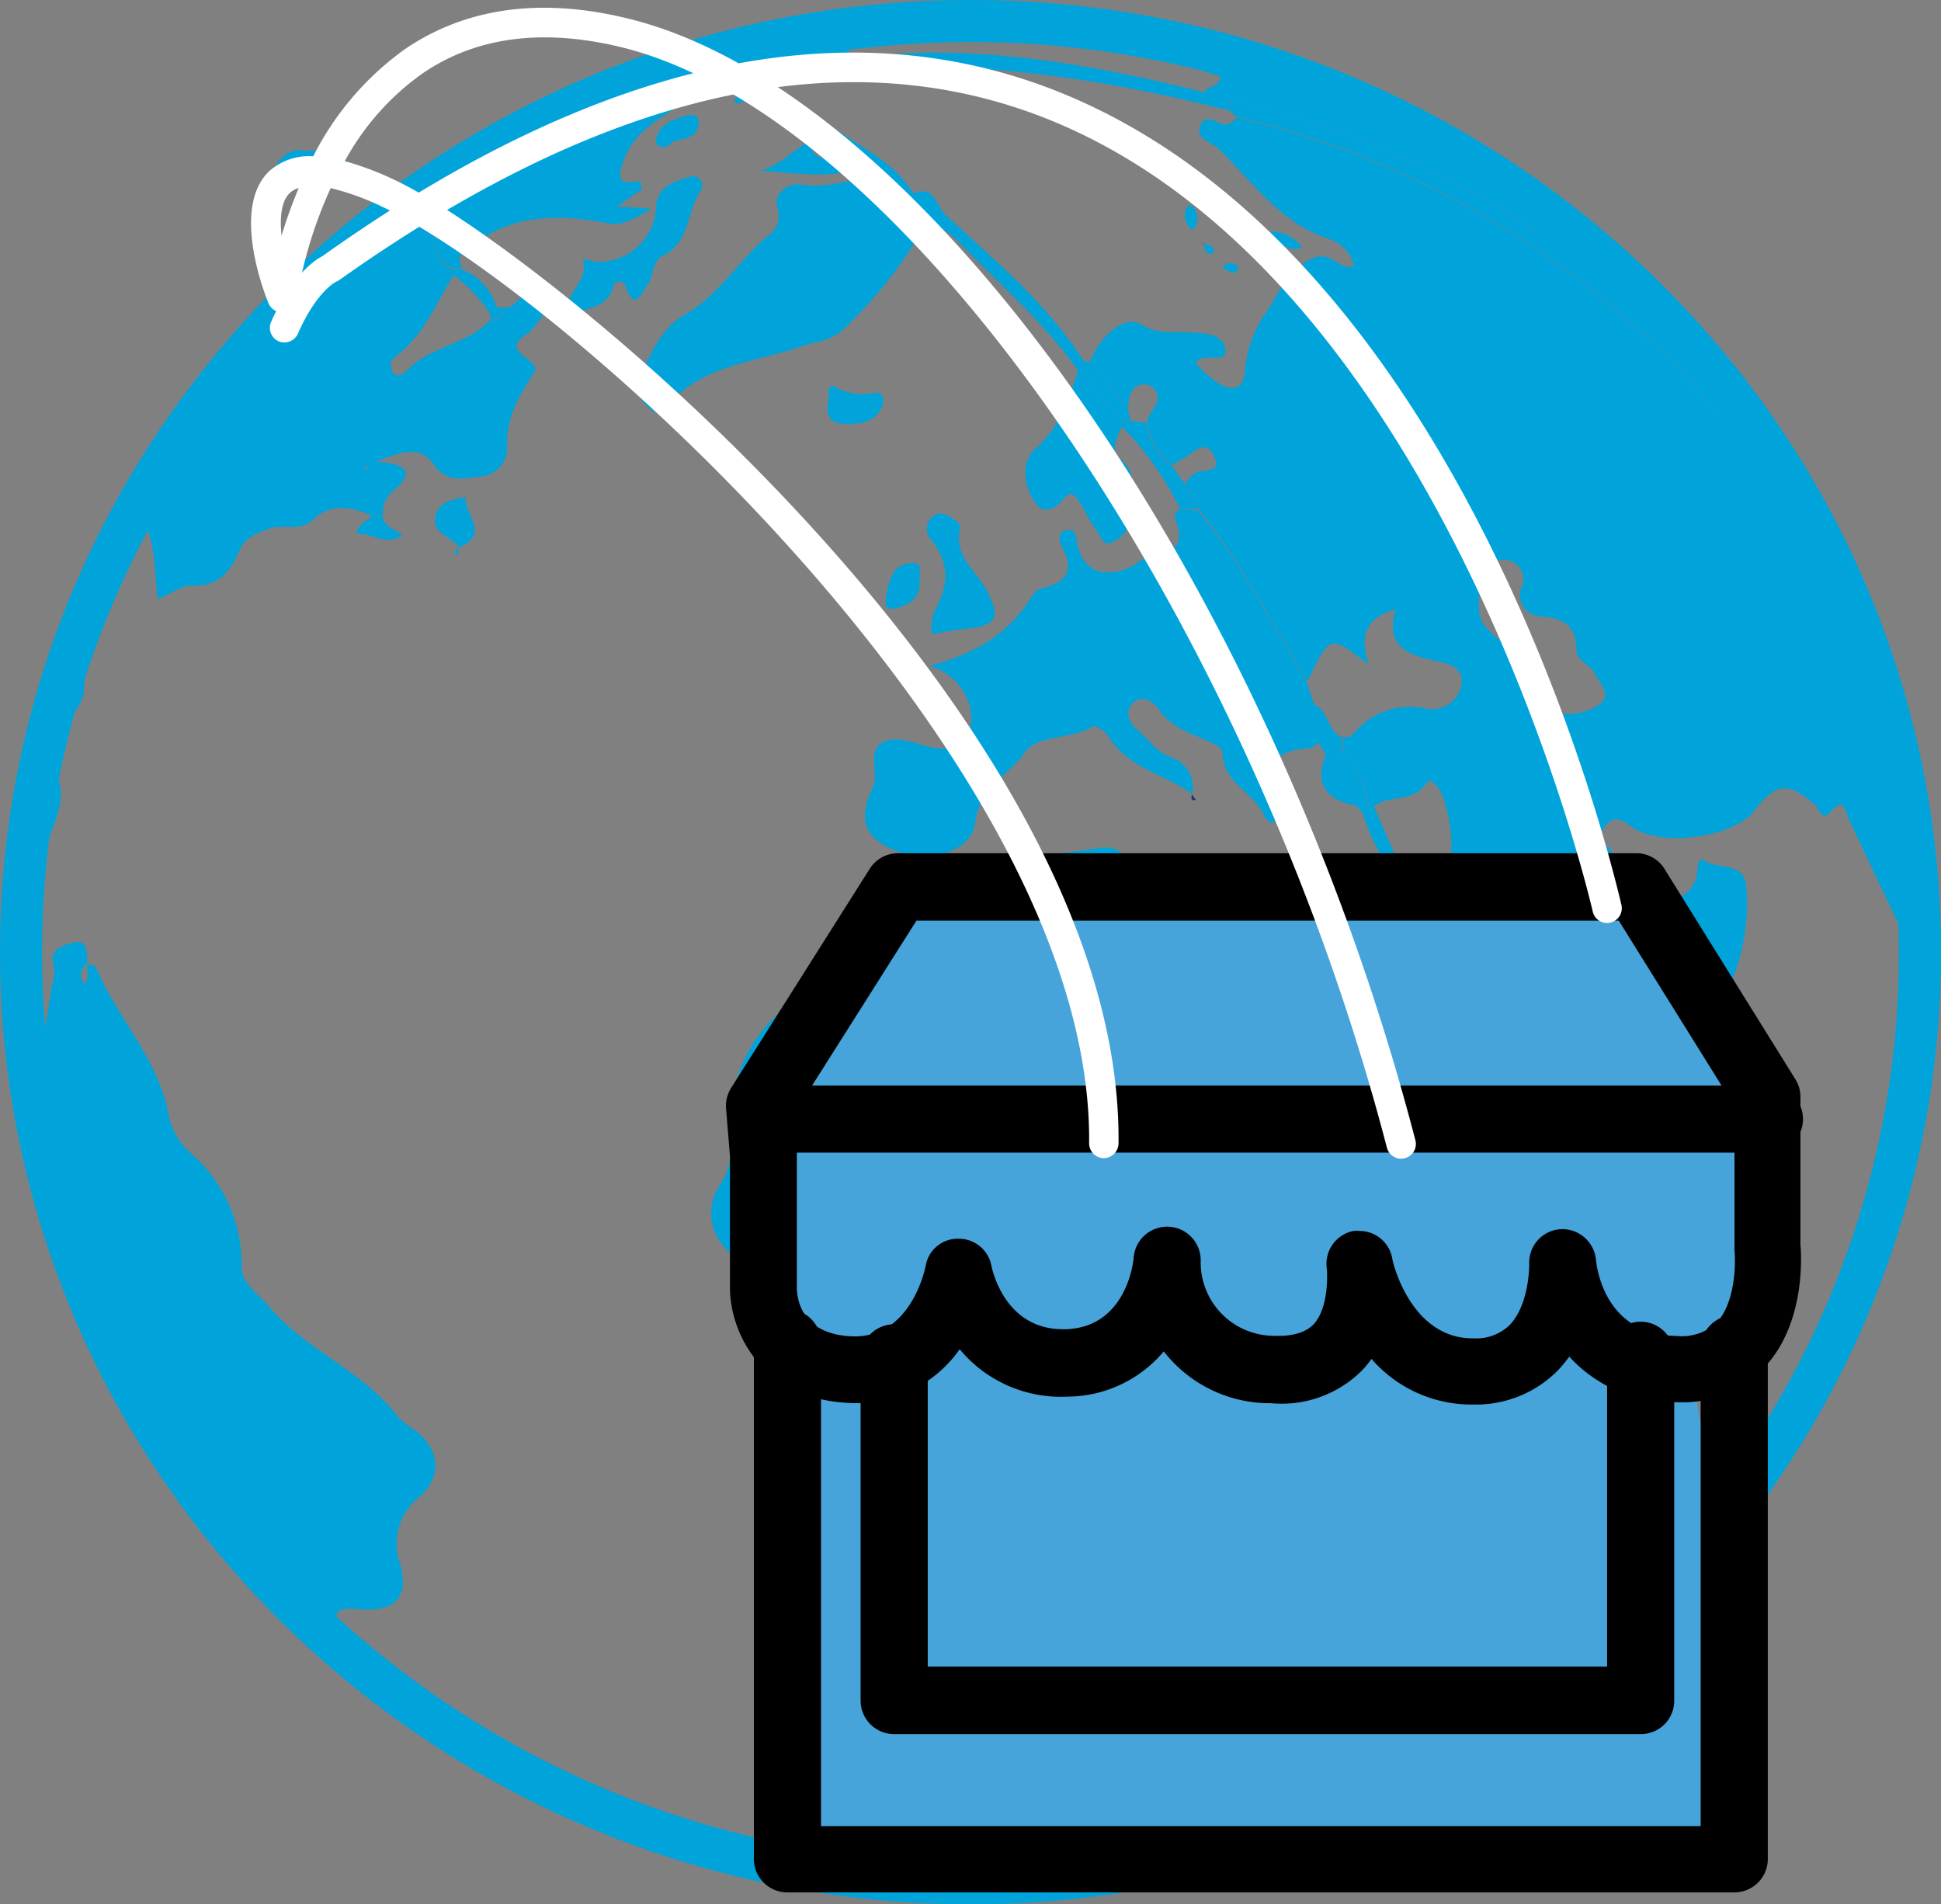 <svg xmlns="http://www.w3.org/2000/svg" viewBox="0 0 144.57 141.82"><rect x="0" y="0" width="144.57" height="141.82" fill="#808080" stroke="none"/><defs><style>.cls-1{fill:#00a4db;}.cls-2{fill:#213970;}.cls-3{fill:#46a4db;}.cls-4{fill:#fff;}</style></defs><g id="Layer_2" data-name="Layer 2"><g id="Layer_1-2" data-name="Layer 1"><path class="cls-1" d="M89.71,6.89c.2-.54,1.05-.29,1.2-1.2a68.88,68.88,0,0,1-9.21-3.5V1.3a82.63,82.63,0,0,1,19.57,5.28A66.78,66.78,0,0,1,119.72,18,72.68,72.68,0,0,1,136,38.09,44.37,44.37,0,0,1,139.49,46c.58,1.84-.17,3.91.31,6,1.2,5,1.21,10.18,2.47,15.18a5.14,5.14,0,0,1-.3,2.8c-1.43-3-2.88-6-4.27-9-.34-.73-.33-1.69-1.4-.47-.61.7-.8-.32-1.16-.62-2-1.67-2.79-1.59-4.42.39-.05.06-.08.14-.13.2-1.62,1.91-6.92,2.62-9,1.13-.71-.51-1.34-.93-2-.13s-.09,1.31.38,1.86c1,1.11,2.24,1.87,3.22,3s2.57.58,3.12-.87c.19-.51,0-1.79.65-1.36,1,.65,3,.06,3.11,1.94a15,15,0,0,1-1.71,8.31,42.56,42.56,0,0,1-5.53,8c-1.15,1.3-1.66,1.28-2.12-.23-.85-2.8-3.2-4.44-4.79-6.64-2.11-2.92-5.08-5-7-8-1.92,1.74-.78,3.16.45,4.52a29.8,29.8,0,0,1,4.69,6.48,8.25,8.25,0,0,0,4.27,4.32,4,4,0,0,1,2.48,2.3c.48,1.28,1.34,1.54,2.49.42s2.7-2.31,4.33-3.67a23.63,23.63,0,0,1-4.42,14.37A61.49,61.49,0,0,0,118,105c-.75,1.45-.26,2.92.09,4.32.84,3.33,0,5.92-2.82,8-2,1.42-4.26,2.77-4.1,5.79a1.56,1.56,0,0,1-.54,1c-4.76,4.27-8.86,9.53-15.92,10.33a2.51,2.51,0,0,1-2.57-.87c-2.69-2.51-2.19-6.41-4.58-9-1-1.12.27-2.66,1-3.85.5-.86,1.82-1.59,1.38-2.56-1-2.2-.37-5.22-2.78-6.65s-2.74-3.39-2.1-5.9c.6-2.35-.64-3.59-3-3.14-.7.14-1.47.59-1.91-.18-1.77-3.09-4.26-1.34-6.37-.84-1.83.44-3.5,1.18-5.45.51a3.66,3.66,0,0,0-2.76.21c-1.64.81-2.92.11-4.31-.77-3.35-2.11-4.78-5.84-7.37-8.6a3.76,3.76,0,0,1-.27-4.57c1-1.39.9-3.12.8-4.77A10.76,10.76,0,0,1,60.07,74c1.56-.77,3-1.61,3-3.77,0-1.75,1.69-2.38,2.83-3.43S68,65,69.62,65.6a2.57,2.57,0,0,0,1.81-.23c3.21-1.66,6.75-1.61,10.18-2.19,2.15-.36,2.56.92,2.22,2.14-.52,1.92.85,2.62,1.81,2.53,2.48-.23,4.12,1.71,6.34,2,1.17.13,2.4.49,2.15-1.6-.15-1.24,1-1.85,2.1-1.49,3.55,1.18,6.88-.18,10.28-.66A1.65,1.65,0,0,0,108,64.41a10.6,10.6,0,0,0-.62-5.29c-.24-.5-.83-1.27-1.14-.79-1,1.5-2.75.82-3.88,1.71l-.38,0A10.75,10.75,0,0,0,100,55.77l0-.87c.23,0,.55,0,.68-.1a5.47,5.47,0,0,1,5.7-2,2.21,2.21,0,0,0,2.46-1.77c.23-1.36-1-1.62-2-1.82-2-.45-3.7-1.1-2.89-3.84-2.33.66-2.68,2.09-2,4.13-2.89-2.23-2.89-2.23-4.45,1a.67.67,0,0,1-.16.18c-2.62-4.3-4.9-8.82-8.08-12.77l-1-1.9a5.78,5.78,0,0,1,.61-.69c.51-.48,2.2.07,1.56-1.34s-1.55-.21-2.31.18a8.09,8.09,0,0,0-.79.5,4.57,4.57,0,0,1-1.9-3.22c.11-.86,1.33-1.5.51-2.52a1,1,0,0,0-.82-.29c-1,.15-1,1-1.1,1.79l-2.81-3.49c.66-1.93,2.61-3.49,3.75-2.78s2.24.54,3.39.6,2.75,0,2.92,1.29c.16,1.17-1.67.09-2.22,1,2,2.21,3.52,2.44,3.66.67a9.24,9.24,0,0,1,1.49-4.31c1-1.29,1.44-3.16,3.44-4.11,1.63-.77,2.09,1,3.21.5a2.77,2.77,0,0,0-1.89-2c-3.62-1.18-5.65-4.25-8.2-6.7-.52-.5-1.71-.77-1.38-1.68.46-1.27,1.49.18,2.22-.21a3.64,3.64,0,0,0,.53-.44,67.72,67.72,0,0,1,30.26,16.1A59.9,59.9,0,0,1,136.27,44a9.63,9.63,0,0,0,1.85,3.2c.86-1.21,0-2-.32-2.74a65.69,65.69,0,0,0-20.67-25.34A68.57,68.57,0,0,0,91.56,7.4Zm23.55,37a1.46,1.46,0,0,0-2-2c-1,.51-1.5,3.7-.76,4.6,1.62,2,4.4,2.84,5,5.91.21,1.11,2.19.87,3.33.25,1.43-.79.37-1.66-.06-2.52-.34-.7-1.39-.87-1.36-1.81,0-1.75-1-2.23-2.5-2.4A1.65,1.65,0,0,1,113.26,43.84Z"/><path class="cls-1" d="M6.5,71.79c.22.08.58.09.64.23,1.56,3.76,4.6,6.78,5.4,10.89a5,5,0,0,0,1.71,3A11,11,0,0,1,18,94.33c0,1.25,1.19,2,1.93,2.85,2.76,3.35,7.07,4.86,9.72,8.33a6.34,6.34,0,0,0,1.25,1c1.83,1.37,2.09,3.37.4,4.93a4.39,4.39,0,0,0-1.5,5c.72,2.61-.44,3.66-3.15,3.38-1.24-.13-2.05.11-1.51,1.68.24.71.52,1.72-.24,2.14s-1.13-.6-1.65-1c-6.08-4.82-10-11.26-13.34-18.11A74.05,74.05,0,0,1,3,83.75c-.58-3.56.41-6.87.84-10.28A3.42,3.42,0,0,0,4,71.88c-.45-1.32,1-1.55,1.45-1.67,1.13-.33,1,.8,1.06,1.55a1,1,0,0,0-.2,1.53C6.66,72.82,6.46,72.28,6.5,71.79Z"/><path class="cls-1" d="M38,22.86c.84-.54,1.76-2.21,2.49-1.4.94,1-.22,2.38-1.14,3.35-2.27,1.39.61,1.79.53,2.76-1.08,1.69-2.12,3.34-2.12,5.51a2.15,2.15,0,0,1-1.82,2.4c-1.25.09-2.64.59-3.62-.87s-2.41-1-4.29-.22c2.82.18,2.6,1.07,1.14,2.28a2.07,2.07,0,0,0-.64,1.7l-.89,0c-1.51-.62-3-.93-4.35.36-1,.92-2.24.22-3.41.7-.92.37-1.6.63-2,1.47-.68,1.63-1.56,2.8-3.61,2.72-.76,0-1.55.6-2.52,1-.28-2.12-.1-4.28-1.26-6.21-.4-.67.49-1.58.92-2.3a68.1,68.1,0,0,1,9.23-12.34A1.37,1.37,0,0,0,22,22.44h0l.5-.44.48-.46a4.14,4.14,0,0,0,3.3-2.81c1.95-.75,3.72-2.55,6.05-1h0a2.32,2.32,0,0,0,1.44,2.35,3.08,3.08,0,0,1,0,.43c-1.28,2.09-2.2,4.43-4.25,6a.84.84,0,0,0-.26,1.23c.32.41.81.14,1-.09,1.71-1.88,4.53-1.94,6.23-3.81a1,1,0,0,0,1-.45h0Zm-10.64,12s-.05-.13-.09-.14-.12,0-.19,0l.13.23Z"/><path class="cls-1" d="M88.75,59.07c-2.09-1.4-4.78-1.9-6.22-4.27-.21-.36-.94-.81-1.12-.71-1.6,1-4.14.63-5,1.87-1.23,1.72-3.44,2.69-3.77,5.28-.31,2.38-3.7,3-5.92,2.12C64,62.27,64.07,60.69,65,58.63c.51-1.13-.52-2.83.88-3.41,1.08-.45,2.4.23,3.62.46,2.23.41,3.43-1.3,2.57-3.58a4.36,4.36,0,0,0-2.85-2.51c3.49-.92,5.88-2.42,7.52-5,.2-.31.51-.72.83-.78,1.9-.4,2.47-1.34,1.52-3.11-.27-.5-.34-1.17.48-1.23.62,0,.58.55.66,1,.38,2,1.93,2.7,4,1.74.56-.27,1.07-.81,1.64-.87,1.81-.17,2.35-1,1.68-2.67-.14-.33.06-.59.34-.78l.8.07c2.48,5.07,5.76,9.67,8.55,14.55l1,2.7c-.37.68-1.06.48-1.65.62-1.61.38-2.55,1.16-1.6,3a3.34,3.34,0,0,1,.37,1.31,1.33,1.33,0,0,1-.33,1c-.39.29-.76-.1-.9-.44-.74-1.7-3-2.38-3.07-4.53,0-.57-.68-.81-1.17-1-1.31-.62-2.71-1-3.61-2.38-.33-.5-1.3-1.17-2-.33-.5.6-.17,1.35.42,1.86.81.7,1.39,1.64,2.48,2.06a2.35,2.35,0,0,1,1.61,2.75Z"/><path class="cls-1" d="M69,16.65a34.85,34.85,0,0,1-5.81,7.53C62,25.46,61,25.35,59.71,25.79c-3.29,1.17-7,1.3-9.68,4.06-.38.4-.85,1.27-1.49.7s-1.25-1.08-.89-2.19c.66-2,1.7-4,3.37-4.94,2.58-1.5,4-4,6.14-5.84a1.72,1.72,0,0,0,.76-2c-.39-1.36,1-2,1.78-1.83,2.06.37,4-.71,6-.26h0c0,.37-.07.91.59.45l1.76.5Z"/><path class="cls-1" d="M52,6.84c-1.9,1.67-4.63,2.4-5.57,5.19-.4,1.17-.51,1.74,1.24,1.46l.16.6L46,15.35a2,2,0,0,1-.19.22l.22-.19,2.49.15c-1.32.82-2.19,1.31-3.23,1.11-4.07-.81-7.9-.67-11.07,2.49l-1.84-1.42h0c.08-.84-2.21-1.25-.53-2.33C38.05,11.37,44.66,8.21,52,6.84Z"/><path class="cls-1" d="M83.58,31.77c-.43.78-.89,1.78-.16,2.39,1.8,1.49.31,3.21.55,4.79.1.69-.6,1.17-1.09,1.41-.83.41-.95-.59-1.29-1-.49-.59-.76-1.35-1.21-2-.23-.35-.59-.88-1.08-.29-.7.84-1.56,1.36-2.27.26s-1.08-2.85.08-3.89c1.8-1.63,2.52-3.7,3.19-5.87l.4,0a20.12,20.12,0,0,0,2.89,3.73C83.59,31.48,83.58,31.63,83.58,31.77Z"/><path class="cls-1" d="M68.05,14.43l-1.76-.5-.59-.45h0c-.28-.57-.88-.67-1.37-1-.7-1.27-2.06-1.65-3.2-2.32-1.92-.92-3.21-3-5.91-2.53C53.75,8,56,6.4,54.86,6.05c0-.34,0-.68,0-1L55.45,5c.49,0,1,.11,1.35-.4h0c1.65-.05,3.35.21,4.77-1h1.28c1.2.91,2.59.48,3.85.41,7.86-.46,15.47,1,23,2.86l1.86.51c0,.29,0,.58,0,.86C80.2,5.34,68.72,3.91,56.66,5.75c1.53,1.67,3.4,2.19,4.83,3.33,2.22,1.74,5,2.76,6.56,5.36Z"/><path class="cls-1" d="M20.69,22.86a14.68,14.68,0,0,1-.56-9.52c.32-1.2,1.14-2.31,2.45-2.14,1.84.25,2.4-.9,3.18-2.09C29.87,2.83,36.24,0,42.56,1.64c-.76,1-1.74.53-2.58.51C33.61,2.05,29.27,5.3,26,10.47c-.64,1-.46,1.56.63,2.15a6,6,0,0,1,2.86,2.32c-.13.15-.26.3-.4.44-1-.72-2-1.46-3-2.15-.57-.37-1.3-.88-1.66.2C23.53,16.24,21.9,18.85,22,22v.48h0Zm.61-3.45c.63-1.81,1.3-3.6,1.89-5.43.18-.57,1.12-1.27.2-1.78s-1.69.12-2.14.9C20.11,15.11,20.61,17.23,21.3,19.41Z"/><path class="cls-1" d="M29.12,15.38c.14-.14.27-.29.4-.44,2-.18,3.42-1.65,5.09-2.54C37,11.14,39,9.24,41.77,8.72a.69.69,0,0,0,.83-.35l.15-.1c2.56-.76,5.08-1.65,7.68-2.22,1.27-.27,1.75-.76,1.64-2h.48L54.9,5c0,.33,0,.67,0,1A7,7,0,0,0,52,6.84c-7.37,1.37-14,4.53-20.22,8.55-1.68,1.08.61,1.49.53,2.33-2.33-1.54-4.1.26-6.05,1-.06-.07-.12-.13-.17-.2C26.85,17.23,28.62,16.91,29.12,15.38Z"/><path class="cls-1" d="M42.33,23.45c-.44-1.61,1.54-2.43,1.09-4-.06-.23.65,0,1,.05a4.29,4.29,0,0,0,4.45-4.11c.08-1.59,1.44-1.89,2.57-2.24a.69.69,0,0,1,.78,1c-1.09,1.54-.77,3.89-2.83,4.89-.87.42-.67,1.54-1.17,2.18-.38.48-.95,2.12-1.63.12a.46.46,0,0,0-.87-.1C45.24,23.07,43.61,22.91,42.33,23.45Z"/><path class="cls-2" d="M126.53,108.55c-.84,3.79-2.68,6.58-4.38,9.42a10.88,10.88,0,0,1-1.71,2.21c-.5.49-1,1.64-1.79,1s.06-1.47.36-2.13A34.34,34.34,0,0,1,126.53,108.55Z"/><path class="cls-1" d="M69.36,47.22a5,5,0,0,1,.21-1.65c1.1-1.93,1.23-3.7-.33-5.5a1.2,1.2,0,0,1,.55-1.79c.67-.2,1.82.7,1.73,1-.54,2.09,1.14,3.16,1.92,4.6,1.12,2.07.86,2.72-1.47,2.94C71.14,46.92,70.32,47.08,69.36,47.22Z"/><path class="cls-2" d="M54.9,5l-2.35-1c4.16-1.16,8.11-3.5,12.69-2.17-.37,1.17-2.27.21-2.43,1.7H61.53c-1.82-.84-3.2.54-4.77,1h0c-.48,0-1-.12-1.35.4Z"/><path class="cls-1" d="M80.7,27.61l-.4,0c-2.56-3.66-6-6.54-9-9.7A4.44,4.44,0,0,0,69,16.65l-1-2.22h0c1.57-.75,1.78,1,2.4,1.55,3.68,3.39,7.57,6.61,10.32,10.9C80.75,27.13,80.72,27.37,80.7,27.61Z"/><path class="cls-2" d="M52.07,4.09c.11,1.2-.37,1.69-1.64,2-2.6.57-5.12,1.46-7.68,2.22,2.16-2,5.17-2.28,7.84-3.79a21.15,21.15,0,0,0-5.17-1.74c-.61-.18-1.27-.16-1.32-1l0,0C47,1.74,49.52,2.91,52.07,4.09Z"/><path class="cls-1" d="M61.14,10.22c1.14.67,2.5,1,3.2,2.32-2.54.78-5.11.36-7.75.16C58.38,12.29,59.42,10.64,61.14,10.22Zm.24,1.25a2.55,2.55,0,0,0-.54-.28c-.12,0-.26.07-.39.12a6.91,6.91,0,0,0,.62.44S61.23,11.61,61.38,11.47Z"/><path class="cls-1" d="M62,28.69a4.07,4.07,0,0,0,2.88.61c1.18-.31,1,.83.63,1.32-.66,1-1.86,1-2.89.92s-1.08-1-.89-1.93C61.76,29.34,61.51,29,62,28.69Z"/><path class="cls-2" d="M81.7,1.3v.89c-2.65-.51-5.36-.41-8-.94C76.36.18,79,.69,81.7,1.3Z"/><path class="cls-1" d="M83.58,31.77c0-.14,0-.29,0-.43l.61,0,1.2.14a4.57,4.57,0,0,0,1.9,3.22L88.23,36l1,1.9-.56,0-.8-.07A24.21,24.21,0,0,0,83.58,31.77Z"/><path class="cls-1" d="M34.67,37c-.14,1.26,1.93,2.79-.47,3.76h0c-.57-.82-2.12-1-1.75-2.39.26-1,1.3-1.19,2.22-1.36Z"/><path class="cls-1" d="M68.51,43.33c0,1.34-.92,1.78-1.94,2-.65.13-.67-.34-.57-.9.21-1.19.46-2.44,1.91-2.51C68.83,41.86,68.41,42.83,68.51,43.33Z"/><path class="cls-1" d="M101.93,60l.38,0,2.28,5.25-.55.29a17.1,17.1,0,0,1-2.59-5.11Z"/><path class="cls-1" d="M101,60c-2.32-.4-3.13-1.78-2.24-3.79l.73.08Z"/><path class="cls-1" d="M3.45,62.87c-.61-2.3.65-4,0-6.44C4.92,58.51,4.87,59.47,3.45,62.87Z"/><path class="cls-1" d="M4.29,54.86c.24-1.62-.18-3.55,2-4.28C6.26,52.13,6.26,52.13,4.29,54.86Z"/><path class="cls-1" d="M49.76,10.92c-.72.12-1-.16-.88-.6.28-1.13,1.29-1.43,2.23-1.7.34-.1,1-.15.92.62C51.86,10.76,50.16,10.07,49.76,10.92Z"/><path class="cls-1" d="M99.46,56.3l-.73-.08-.56-1-1-2.71.67-.06c1.14.43,1,2,2.08,2.44,0,.29,0,.58,0,.87Z"/><path class="cls-1" d="M99.46,56.3l.54-.53A10.75,10.75,0,0,1,101.93,60l-.48.48L101,60C100.46,58.77,100,57.54,99.46,56.3Z"/><path class="cls-1" d="M33.77,20.49a3.08,3.08,0,0,0,0-.43l.63,0A4.41,4.41,0,0,1,37,22.89h0l-.49.48A11,11,0,0,0,33.77,20.49Z"/><path class="cls-1" d="M27.62,38.4l.89,0c0,.83.89.92,1.47,1.49-1.4.81-2.34-.28-3.41-.12C26.6,38.87,27.45,38.94,27.62,38.4Z"/><path class="cls-1" d="M34.4,20l-.63,0a2.32,2.32,0,0,1-1.44-2.35l1.84,1.42C34.24,19.43,34.32,19.73,34.4,20Z"/><path class="cls-2" d="M20.69,22.86,22,22.44a1.37,1.37,0,0,1-1.36,1.38Z"/><path class="cls-2" d="M44.1,1.72l-.46-.07.11-.21.33.3Z"/><path class="cls-2" d="M42.6,8.37a.69.69,0,0,1-.83.35A.77.77,0,0,1,42.6,8.37Z"/><path class="cls-1" d="M34.2,40.74l-.15.6c-.43-.34,0-.42.17-.59Z"/><path class="cls-2" d="M88.73,59.09l.35.48c-.56.13-.24-.32-.33-.5Z"/><path class="cls-2" d="M34.69,37l.1-.2-.12.18Z"/><path class="cls-1" d="M38,22.86l-.48.5v-.47Z"/><path class="cls-1" d="M37.5,22.89v.47h0L37,22.89h.47Z"/><path class="cls-1" d="M92.1,8.7l-.52-.44c0-.28,0-.57,0-.86a68.57,68.57,0,0,1,25.57,11.76A65.69,65.69,0,0,1,137.8,44.5c.37.77,1.18,1.53.32,2.74a9.63,9.63,0,0,1-1.85-3.2A59.9,59.9,0,0,0,122.36,24.8,67.72,67.72,0,0,0,92.1,8.7Z"/><path class="cls-1" d="M97.3,50.69c.19.59.38,1.18.58,1.77l-.67.06C94.42,47.64,91.14,43,88.66,38l.56,0C92.4,41.87,94.68,46.39,97.3,50.69Z"/><path class="cls-1" d="M84,30.43l.21.88-.61,0a20.12,20.12,0,0,1-2.89-3.73c0-.24,0-.48.07-.72a.64.64,0,0,0,.41.05Z"/><path class="cls-2" d="M26.29,18.73A4.14,4.14,0,0,1,23,21.54l-.13-.14a11.07,11.07,0,0,1,3.26-2.87C26.17,18.6,26.23,18.66,26.29,18.73Z"/><path class="cls-1" d="M36.51,23.8l0-.43.49-.48.47.46A1,1,0,0,1,36.51,23.8Z"/><path class="cls-2" d="M23,21.54l-.48.46-.13-.16.48-.44Z"/><path class="cls-2" d="M22,22.44V22a1.6,1.6,0,0,1,.37-.12l.13.16Z"/><path class="cls-1" d="M97,18.46c-1.09.27-1.71-.22-2.74-1.17A2.79,2.79,0,0,1,97,18.46Z"/><path class="cls-1" d="M88.83,17.14a1.32,1.32,0,0,1-.4-1.75c0-.06.31-.1.36-.05A1.28,1.28,0,0,1,88.83,17.14Z"/><path class="cls-1" d="M91.43,19.6c.39,0,.74,0,.8.42,0,.09-.32.35-.43.31a4,4,0,0,1-.77-.44Z"/><path class="cls-1" d="M89.69,18.17c.36.06.73.1.71.6,0,.05-.1.14-.15.14-.5,0-.53-.36-.59-.71Z"/><path class="cls-2" d="M89.66,18.2,89.48,18l.21.19Z"/><path class="cls-1" d="M72.29,141.82C32.43,141.82,0,110,0,70.91S32.43,0,72.29,0s72.28,31.81,72.28,70.91S112.15,141.82,72.29,141.82Zm0-138.69C34.16,3.13,3.13,33.54,3.13,70.91s31,67.78,69.16,67.78,69.15-30.41,69.15-67.78S110.42,3.13,72.29,3.13Z"/><polygon class="cls-3" points="63.66 86.52 59.82 105.1 58.94 137.25 128.84 139.91 130.32 128.7 122.83 82.31 63.66 86.52"/><path class="cls-3" d="M56.87,86v9.82s-.1,5.89,6.48,6.19,8.05-7.27,8.05-7.27,1.28,7,8.06,6.78,7.46-7.47,7.46-7.47.19,7.66,7.85,8,6.48-7.86,6.48-7.86,1.67,8,8.55,8S116.38,94,116.38,94s.68,7.85,8.44,8,6.78-9.13,6.78-9.13V81.68l-9.72-15.61h-55L56.58,82.37Z"/><path d="M109.67,104.6a9.88,9.88,0,0,1-7.52-3.4,8.07,8.07,0,0,1-.58.73,8.44,8.44,0,0,1-6.89,2.57,10,10,0,0,1-8-3.86,9.42,9.42,0,0,1-7.2,3.37,9.78,9.78,0,0,1-8-3.53,9.44,9.44,0,0,1-8.25,4c-6.6-.3-8.92-5.38-8.86-8.72V86.1l-.29-3.53A2.49,2.49,0,0,1,54.47,81l10.31-16.3a2.5,2.5,0,0,1,2.11-1.16h55A2.47,2.47,0,0,1,124,64.75l9.72,15.62a2.44,2.44,0,0,1,.38,1.31v11c.09,1,.32,5.85-2.6,9.06a8.43,8.43,0,0,1-6.7,2.68,10.43,10.43,0,0,1-7.92-3.39,9.64,9.64,0,0,1-.82,1,8.57,8.57,0,0,1-6.22,2.57Zm-8.41-12.93a2.48,2.48,0,0,1,2.43,2c0,.23,1.35,6,6,6h.08a3.58,3.58,0,0,0,2.68-1c1.49-1.57,1.45-4.52,1.45-4.55a2.49,2.49,0,0,1,2.33-2.58,2.52,2.52,0,0,1,2.64,2.27c.09.92.83,5.61,6,5.68a3.79,3.79,0,0,0,3-1c1.37-1.48,1.42-4.36,1.32-5.34a2.09,2.09,0,0,1,0-.25V82.39l-8.62-13.83H68.26L59.12,83l.23,2.8a1.41,1.41,0,0,1,0,.2v9.82c0,1.07.43,3.54,4.1,3.7,4.27.16,5.39-4.71,5.5-5.27a2.42,2.42,0,0,1,2.47-2,2.47,2.47,0,0,1,2.42,2c.1.48,1.07,4.74,5.34,4.74h.19c4.38-.13,5-4.71,5.06-5.23a2.49,2.49,0,0,1,5,.19,5.47,5.47,0,0,0,5.46,5.53c2.07.08,2.76-.66,3-.91,1-1.16,1-3.36.93-4.12a2.49,2.49,0,0,1,2-2.78A2,2,0,0,1,101.26,91.67Z"/><path d="M131.79,85.84H56.87a2.49,2.49,0,1,1,0-5h74.92a2.49,2.49,0,1,1,0,5Z"/><path d="M129.14,140.93H58.64a2.49,2.49,0,0,1-2.49-2.49V100a2.49,2.49,0,0,1,5,0V136h65.52V100.44a2.49,2.49,0,0,1,5,0v38A2.49,2.49,0,0,1,129.14,140.93Z"/><path d="M122.17,129.14H66.59a2.49,2.49,0,0,1-2.49-2.48V101.12a2.49,2.49,0,1,1,5,0v23h50.6V100.93a2.49,2.49,0,1,1,5,0v25.73A2.48,2.48,0,0,1,122.17,129.14Z"/><path class="cls-4" d="M104.36,86.29a1.1,1.1,0,0,1-1.06-.82c-10.42-40-36-76.8-57-81.95-5.86-1.43-10.85-.78-14.83,1.95A19.28,19.28,0,0,0,25.68,12a22.93,22.93,0,0,1,3.63,1.36c10.79,5,54.34,40.22,54,71.8a1.11,1.11,0,0,1-1.1,1.09h0a1.11,1.11,0,0,1-1.09-1.11c.29-28.63-39.92-63.84-52.75-69.79a18.9,18.9,0,0,0-3.74-1.34,32.7,32.7,0,0,0-2.53,8.31,1.1,1.1,0,0,1-2.1.27c-.3-.72-2.8-7.12.05-9.84a4.47,4.47,0,0,1,3.28-1.11,22,22,0,0,1,6.86-8C34.73.56,40.32-.21,46.81,1.39c22.08,5.41,47.83,42.1,58.61,83.52a1.09,1.09,0,0,1-.78,1.34A1.35,1.35,0,0,1,104.36,86.29ZM22.25,14a1.63,1.63,0,0,0-.67.38c-.64.61-.75,1.85-.61,3.18A35.72,35.72,0,0,1,22.25,14Z"/><path class="cls-4" d="M119.7,68.74a1.1,1.1,0,0,1-1.07-.86c-.11-.48-11-47.68-41.13-59.22C62.34,2.86,44.75,7,25.21,20.9L25,21h0s-1.44.72-2.81,3.85a1.11,1.11,0,0,1-1.45.56A1.1,1.1,0,0,1,20.18,24c1.55-3.52,3.3-4.65,3.83-4.92C44.16,4.72,62.42.54,78.29,6.62c31.23,12,42,58.79,42.48,60.78a1.1,1.1,0,0,1-.83,1.31A1,1,0,0,1,119.7,68.74Z"/></g></g></svg>